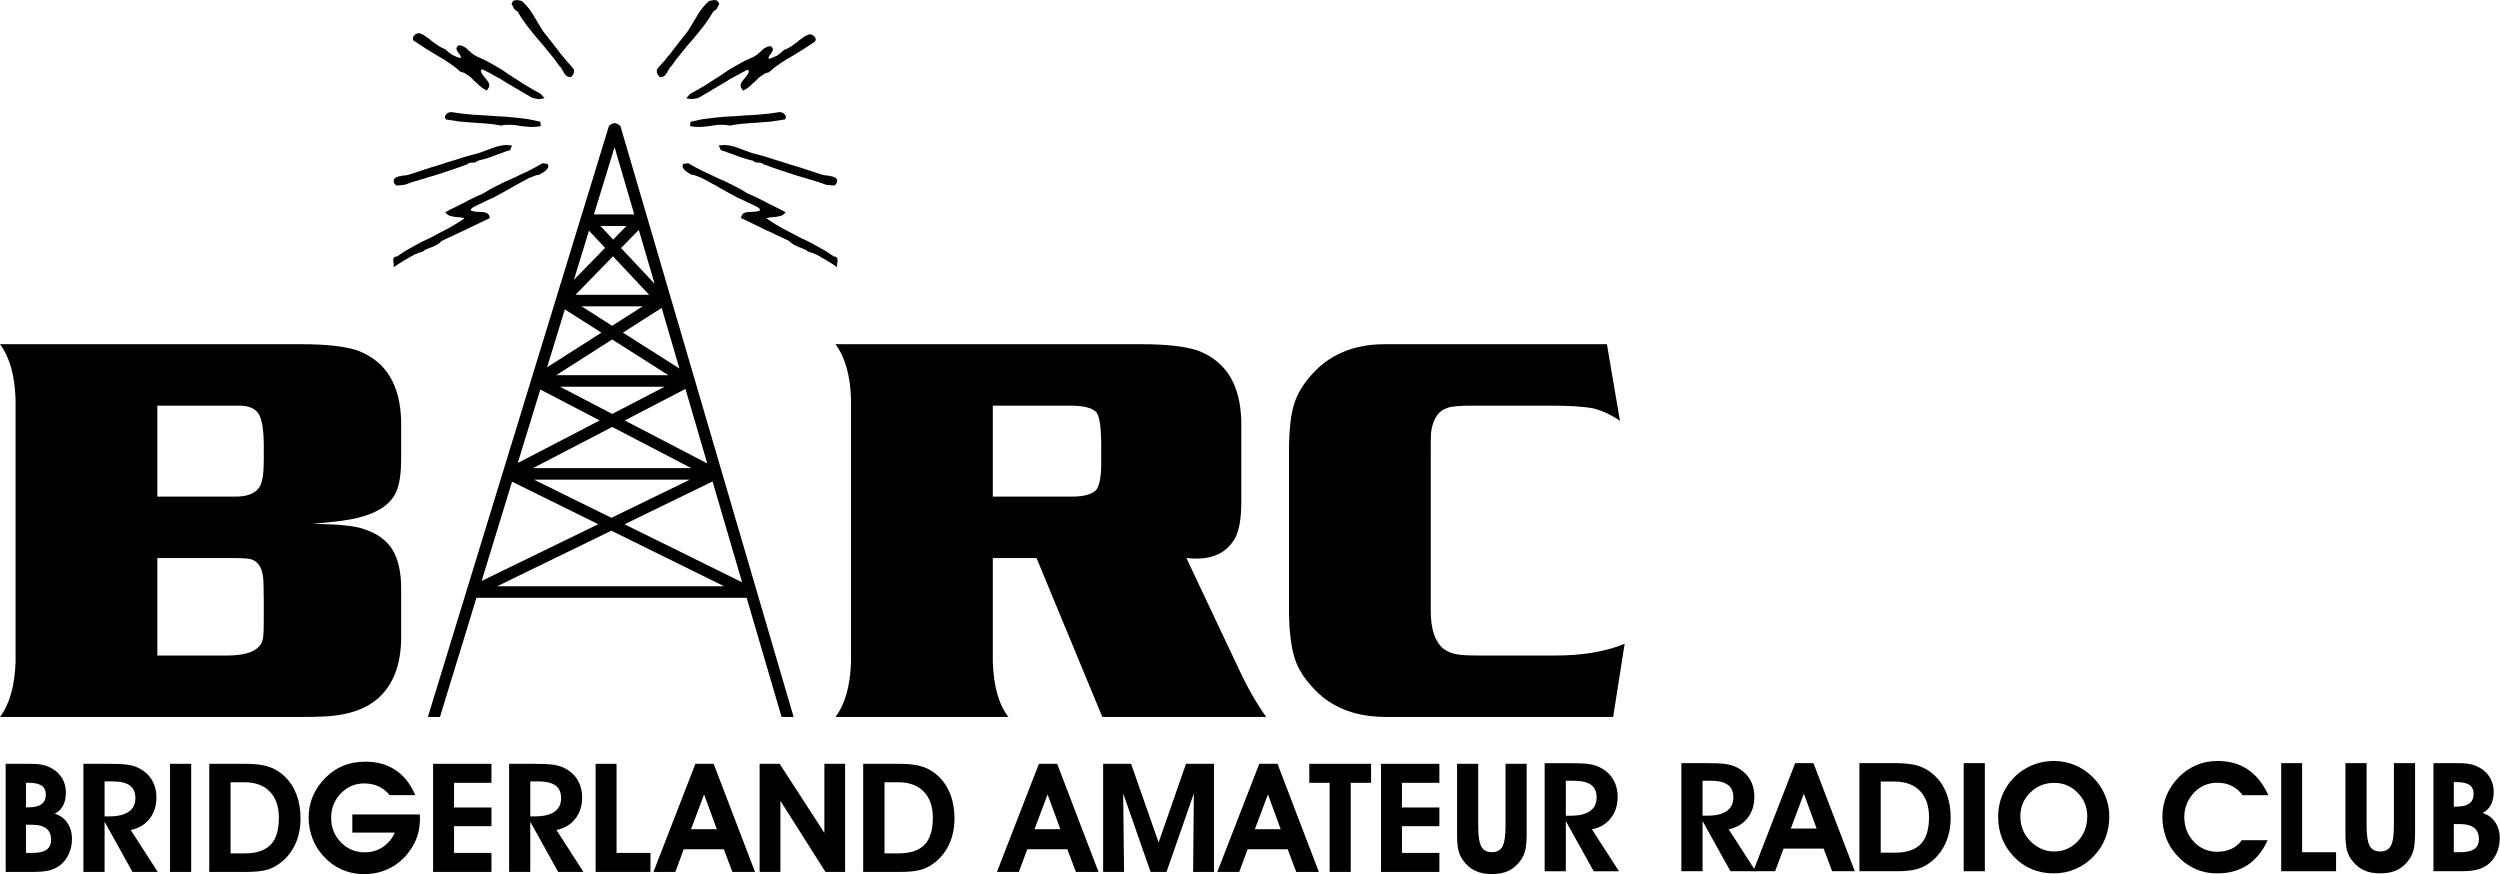 <?xml version="1.0" encoding="UTF-8" standalone="no"?>
<!DOCTYPE svg PUBLIC "-//W3C//DTD SVG 1.1//EN" "http://www.w3.org/Graphics/SVG/1.1/DTD/svg11.dtd">
<svg width="100%" height="100%" viewBox="0 0 3578 1251" version="1.1" xmlns="http://www.w3.org/2000/svg" xmlns:xlink="http://www.w3.org/1999/xlink" xml:space="preserve" xmlns:serif="http://www.serif.com/" style="fill-rule:evenodd;clip-rule:evenodd;stroke-linejoin:round;stroke-miterlimit:2;">
    <g transform="matrix(1,0,0,1,-554.205,-709.688)">
        <g>
            <g transform="matrix(4.167,0,0,4.167,553.705,750.625)">
                <path d="M54.156,215.322L78.07,215.322C83.509,215.322 87.191,214.296 89.113,212.215C90.074,211.224 90.554,209.686 90.616,207.637C90.68,206.804 90.714,205.237 90.714,202.838L90.714,196.853C90.714,192.081 90.616,189.17 90.427,188.017C89.946,184.784 88.534,182.831 86.2,182.222C85.399,181.965 83.125,181.841 79.379,181.841L54.156,181.841L54.156,215.322ZM54.156,160.741L80.693,160.741C84.984,160.806 87.866,159.686 89.303,157.35C90.232,155.876 90.714,152.867 90.714,148.353L90.714,143.197C90.714,138.012 90.136,134.393 89.015,132.411C87.767,130.393 85.399,129.434 81.908,129.497L54.156,129.497L54.156,160.741ZM107.327,170.12C116.196,170.183 122.146,170.762 125.124,171.915C129.576,173.323 132.809,175.658 134.858,178.89C136.874,182.094 137.898,186.575 137.898,192.243L137.898,209.881C137.706,218.873 135.02,225.631 129.833,230.143C126.437,233.087 121.86,234.979 116.033,235.839C113.666,236.227 109.601,236.416 103.84,236.416L0.12,236.416C3.449,231.969 5.207,225.662 5.466,217.468L5.466,127.352C5.207,119.157 3.449,112.85 0.12,108.402L103.84,108.402C112.16,108.402 118.498,109.106 122.886,110.548C132.647,114.195 137.642,122.329 137.898,134.939L137.898,147.713C137.898,152.388 137.419,155.942 136.49,158.406C134.793,163.013 130.311,166.249 122.981,168.042C119.973,168.81 114.752,169.482 107.327,170.12" style="fill-rule:nonzero;"/>
            </g>
            <g transform="matrix(4.167,0,0,4.167,553.705,750.625)">
                <path d="M341.11,160.742L368.317,160.742C372.481,160.742 375.296,159.94 376.739,158.308C377.799,156.677 378.342,153.763 378.342,149.57L378.342,143.198C378.342,137.117 377.799,133.338 376.739,131.837C375.296,130.202 372.064,129.434 367.007,129.496L341.11,129.496L341.11,160.742ZM356.125,181.84L341.11,181.84L341.11,217.468C341.364,225.791 343.126,232.096 346.456,236.416L287.069,236.416C290.401,231.97 292.161,225.662 292.417,217.468L292.417,127.353C292.161,119.157 290.401,112.851 287.069,108.402L392.393,108.402C400.65,108.402 407.021,109.105 411.439,110.548C421.197,114.195 426.195,122.33 426.456,134.939L426.456,162.535C426.456,168.323 425.713,172.556 424.215,175.179C421.522,179.757 417.166,182.03 411.157,182.03C410.222,182.03 409.037,181.965 407.598,181.84L425.139,218.971C428.215,225.662 431.479,231.488 435.003,236.416L378.723,236.416L356.125,181.84Z" style="fill-rule:nonzero;"/>
            </g>
            <g transform="matrix(4.167,0,0,4.167,553.705,750.625)">
                <path d="M552.035,108.402L556.514,134.748C553.543,132.636 550.437,131.195 547.234,130.427C544.128,129.818 539.23,129.496 532.599,129.496L505.782,129.496C501.489,129.496 498.667,129.753 497.361,130.235C494.097,131.258 492.203,134.106 491.63,138.781C491.561,139.422 491.529,141.728 491.529,145.728L491.529,200.022C491.529,206.167 492.94,210.458 495.758,212.89C497.392,214.139 499.443,214.872 501.934,215.13C503.439,215.257 505.553,215.322 508.305,215.322L533.625,215.322C543.329,215.384 551.493,214.041 558.12,211.287L554.18,236.416L475.586,236.416C464.959,236.289 456.673,232.833 450.719,226.016C448.412,223.451 446.715,220.987 445.659,218.588C444.605,216.217 443.837,213.208 443.421,209.591C443.038,206.582 442.84,203.319 442.84,199.764L442.84,145.054C442.84,137.755 443.483,132.251 444.731,128.57C445.721,125.498 447.518,122.455 450.077,119.482C452.634,116.468 455.481,114.132 458.588,112.436C463.425,109.745 469.091,108.402 475.586,108.402L552.035,108.402Z" style="fill-rule:nonzero;"/>
            </g>
            <g transform="matrix(4.167,0,0,4.167,553.705,433.913)">
                <path d="M214.616,246.252L244.852,231.541L255,266.168L214.616,246.252ZM170.882,267.529L210.099,248.449L248.79,267.529L170.882,267.529ZM175.987,231.626L205.595,246.227L165.543,265.713L175.987,231.626ZM217.968,139.824L204.115,139.824L211.194,116.718L217.968,139.824ZM185.69,199.962L206.092,210.586L177.957,225.198L185.69,199.962ZM194.12,172.447L206.682,180.428L188.027,192.329L194.12,172.447ZM210.719,148.47L206.335,143.793L215.283,143.793L210.719,148.47ZM214.072,180.423L227.38,171.933L233.484,192.758L214.072,180.423ZM235.537,199.764L243.036,225.349L214.692,210.59L235.537,199.764ZM228.376,199.012L210.394,208.351L192.46,199.012L228.376,199.012ZM210.379,182.778L229.68,195.043L191.153,195.043L210.379,182.778ZM197.762,167.434L210.661,154.211L223.053,167.434L197.762,167.434ZM220.832,171.403L210.374,178.075L199.877,171.403L220.832,171.403ZM219.523,145.129L224.953,163.659L213.436,151.369L219.523,145.129ZM202.406,145.403L207.945,151.313L197.229,162.297L202.406,145.403ZM237.034,230.933L210.112,244.029L183.55,230.933L237.034,230.933ZM183.166,226.962L210.39,212.825L237.54,226.962L183.166,226.962ZM268.56,312.428L272.696,312.428L213.276,109.708C213.19,109.415 212.986,109.169 212.714,109.029L211.927,108.626C211.494,108.402 210.978,108.401 210.542,108.62L209.766,109.009C209.493,109.147 209.288,109.389 209.198,109.681L147.078,312.428L151.23,312.428L163.77,271.498L256.564,271.498L268.56,312.428Z" style="fill-rule:nonzero;"/>
            </g>
            <g transform="matrix(4.167,0,0,4.167,553.705,-657.708)">
                <path d="M195.854,350.337L194.637,349.001L193.485,347.568L192.357,346.223L191.294,344.78L186.798,339.07L185.816,337.552L184.869,335.988L182.957,332.777L181.926,331.282L180.709,329.807L179.32,328.474L177.836,328.175L177.394,328.231L176.878,328.206L176.463,328.467L176.119,328.834L175.818,329.489L176.047,329.86L176.21,330.243L176.389,330.534L176.492,330.905L177.04,331.555L177.85,332.066L179.272,334.364L180.957,336.781L182.802,339.096L184.748,341.479L186.715,343.735L188.609,346.083L190.481,348.345L192.239,350.818L192.697,351.228L193.432,352.441L193.782,353.128L194.171,353.705L194.612,354.176L195.257,354.516L196.204,354.643L196.913,353.857L197.239,353.132L197.28,352.407L197.135,351.838L195.854,350.337Z" style="fill-rule:nonzero;"/>
            </g>
            <g transform="matrix(4.167,0,0,4.167,553.705,-426.104)">
                <path d="M185.728,314.703L185.57,314.349L181.75,313.535L178.033,313.056L174.185,312.68L170.403,312.462L166.495,312.188L162.657,311.966L158.823,311.597L155.066,311.061L154.561,311.106L153.67,311.525L153.081,312.194L152.965,312.628L152.956,313.041L153.269,313.591L157.903,314.306L162.696,314.698L165.088,314.844L167.476,315.036L169.794,315.285L172.149,315.694L173.863,315.456L175.616,315.431L177.303,315.563L179.009,315.855L180.652,316.039L182.307,316.172L183.973,316.147L185.881,315.884L185.792,315.409L185.799,315.061L185.728,314.703Z" style="fill-rule:nonzero;"/>
            </g>
            <g transform="matrix(4.167,0,0,4.167,553.705,-578.992)">
                <path d="M146.207,325.841L150.266,328.341L152.309,329.516L154.355,330.87L156.334,332.249L158.173,333.852L159.583,334.293L160.705,335.018L161.824,335.821L162.775,336.82L163.81,337.727L164.818,338.694L165.883,339.529L167.286,340.364L168.029,339.306L168.199,338.425L167.905,337.527L167.287,336.697L165.924,334.999L165.409,334.128L165.264,333.431L165.757,333.046L167.753,334.046L172.058,336.414L174.163,337.73L182.776,342.794L183.721,343.073L184.256,343.122L184.838,343.27L185.415,343.24L185.926,343.249L186.425,343.13L187.177,342.992L185.864,341.534L183.01,339.915L180.309,338.337L174.962,334.887L172.302,333.09L169.595,331.512L166.82,329.968L163.965,328.684L163.174,328.253L162.393,327.746L161.015,326.544L160.292,325.827L159.518,325.331L158.664,324.934L157.586,324.803L157.009,325.449L156.865,326.158L157.475,327.329L157.925,327.809L158.242,328.324L158.411,328.864L158.306,329.243L156.907,328.777L156.189,328.419L155.504,328.156L154.242,327.226L153.05,326.189L151.76,325.585L150.671,324.981L148.692,323.6L147.733,322.765L145.604,321.266L144.396,320.733L143.732,320.656L142.86,320.994L142.418,321.413L142.152,321.706L141.947,322.228L141.921,322.669L142.155,323.189L146.207,325.841Z" style="fill-rule:nonzero;"/>
            </g>
            <g transform="matrix(4.167,0,0,4.167,553.705,-295.104)">
                <path d="M135.432,303.859L135.71,304.353L136.316,304.871L137.676,304.754L138.21,304.656L138.904,304.656L141.609,303.706L149.946,301.204L155.38,299.427L158.033,298.49L160.743,297.499L161.09,297.181L161.879,296.99L162.468,296.989L163.413,296.884L163.831,296.633L164.176,296.349L166.991,295.622L169.71,294.682L171.029,294.164L172.426,293.693L173.734,293.176L175.273,292.736L175.985,291.102L173.847,290.922L172.119,291.137L170.461,291.561L168.819,292.136L165.482,293.382L163.849,293.901L162.206,294.319L159.421,295.102L156.711,295.989L153.927,296.823L151.22,297.709L148.439,298.543L140.328,301.197L139.014,301.404L138.285,301.461L137.739,301.614L137.005,301.726L136.424,301.943L135.86,302.2L135.367,302.778L135.367,303.34L135.432,303.859Z" style="fill-rule:nonzero;"/>
            </g>
            <g transform="matrix(4.167,0,0,4.167,553.705,-152.125)">
                <path d="M186.554,262.892L186.491,262.885L183.912,264.322L181.4,265.624L178.809,266.819L176.225,268.07L173.567,269.221L170.979,270.528L168.44,271.837L166.068,273.281L164.354,274.018L161.065,275.585L159.557,276.419L154.818,278.765L153.015,279.718L153.697,280.422L154.429,280.871L155.306,281.105L156.285,281.315L157.221,281.367L158.159,281.469L159.075,281.617L159.647,281.808L157.144,283.462L154.252,285.177L151.219,286.741L148.199,288.354L145.095,289.819L142.124,291.437L139.147,293.114L136.42,294.955L135.845,294.955L135.472,295.26L135.212,295.727L135.216,296.756L135.34,297.288L135.34,298.593L136.766,297.607L137.972,296.876L139.094,296.151L140.238,295.524L141.365,294.848L142.549,294.231L143.855,293.667L145.305,293.245L145.982,292.707L147.584,291.994L148.557,291.668L149.37,291.255L150.283,290.823L151.123,290.234L151.863,289.573L153.851,288.599L155.941,287.657L157.952,286.668L160.041,285.729L162.062,284.736L168.401,281.694L168.027,280.642L167.478,280.055L166.543,279.731L165.648,279.628L163.583,279.526L162.607,279.376L161.933,279.147L161.81,278.842L161.944,278.585L162.279,278.259L162.694,277.958L164.327,277.132L166.039,276.346L167.733,275.511L169.515,274.724L172.799,272.95L175.96,271.175L177.089,270.503L178.293,269.872L179.485,269.2L180.689,268.57L181.803,267.956L184.23,267.027L185.557,266.769L185.991,266.434L186.579,266.109L187.588,265.375L188.352,264.411L188.427,263.807L188.263,263.118L186.554,262.892Z" style="fill-rule:nonzero;"/>
            </g>
            <g transform="matrix(4.167,0,0,4.167,553.705,-657.708)">
                <path d="M238.239,341.474L240.185,339.093L242.034,336.77L243.72,334.355L245.134,332.066L245.904,331.588L246.457,330.976L246.599,330.531L246.788,330.217L246.925,329.886L247.169,329.489L246.9,328.886L246.562,328.502L246.106,328.206L245.625,328.231L245.149,328.175L243.666,328.474L242.259,329.824L241.049,331.294L240.022,332.789L239.06,334.425L237.173,337.547L236.198,339.054L231.689,344.784L230.634,346.214L229.497,347.572L228.355,348.992L227.129,350.338L225.892,351.759L225.707,352.406L225.73,353.067L226.04,353.809L226.779,354.643L227.663,354.536L228.32,354.215L228.834,353.678L229.213,353.108L229.545,352.453L230.29,351.227L230.775,350.786L232.498,348.356L234.377,346.081L236.264,343.742L238.239,341.474Z" style="fill-rule:nonzero;"/>
            </g>
            <g transform="matrix(4.167,0,0,4.167,553.705,-426.104)">
                <path d="M239.033,316.149L240.696,316.17L242.34,316.04L243.988,315.853L245.668,315.565L247.351,315.433L249.094,315.454L250.806,315.691L250.835,315.694L253.177,315.287L255.503,315.037L257.895,314.844L260.292,314.698L265.094,314.304L269.718,313.592L270.03,313.04L270.015,312.59L269.945,312.276L269.385,311.577L268.878,311.326L268.497,311.128L267.871,311.063L264.17,311.595L260.335,311.966L256.487,312.189L252.583,312.462L248.792,312.681L244.944,313.056L241.215,313.54L237.512,314.327L237.416,314.347L237.242,314.749L237.184,315.102L237.195,315.371L237.104,315.883L239.033,316.149Z" style="fill-rule:nonzero;"/>
            </g>
            <g transform="matrix(4.167,0,0,4.167,553.705,-577.379)">
                <path d="M239.907,339.577L237.151,341.132L235.809,342.605L236.54,342.743L237.017,342.862L237.532,342.852L238.111,342.883L238.659,342.743L239.25,342.683L240.183,342.391L248.608,337.438L250.664,336.153L254.897,333.824L256.862,332.836L257.342,333.213L257.198,333.896L256.707,334.73L255.353,336.418L254.777,337.181L254.457,338.115L254.59,338.908L255.357,340.029L256.764,339.194L257.803,338.369L258.767,337.44L259.808,336.532L260.699,335.585L261.821,334.779L262.929,334.06L264.245,333.67L266.104,332.066L268.062,330.698L270.067,329.378L272.092,328.206L276.077,325.756L280.056,323.15L280.285,322.637L280.275,322.261L280.094,321.747L279.429,321.031L278.504,320.656L277.909,320.714L276.632,321.272L274.556,322.742L273.644,323.537L271.698,324.897L270.628,325.496L269.391,326.061L268.186,327.101L266.931,328.027L266.245,328.289L265.582,328.625L264.183,329.095L264.081,328.728L264.229,328.241L264.539,327.725L264.974,327.258L265.603,326.061L265.459,325.368L264.89,324.727L263.89,324.842L262.966,325.265L262.2,325.763L261.528,326.43L260.181,327.607L259.409,328.115L258.633,328.54L255.802,329.81L253.086,331.325L250.416,332.885L247.818,334.636L242.569,338.024L239.907,339.577Z" style="fill-rule:nonzero;"/>
            </g>
            <g transform="matrix(4.167,0,0,4.167,553.705,-295.108)">
                <path d="M271.769,297.712L269.05,296.822L266.278,295.992L263.558,295.102L260.774,294.318L259.144,293.905L257.513,293.386L254.164,292.137L252.508,291.557L250.841,291.133L249.1,290.922L247.002,291.104L247.714,292.736L249.233,293.171L250.567,293.698L251.946,294.162L253.281,294.686L256.01,295.628L258.809,296.35L259.17,296.647L259.484,296.853L260.537,296.991L261.061,296.985L261.894,297.181L262.171,297.456L264.956,298.491L267.612,299.429L273.042,301.206L281.362,303.704L284.018,304.644L284.049,304.656L284.741,304.652L285.328,304.757L286.67,304.872L287.234,304.403L287.526,303.935L287.619,303.316L287.619,302.78L287.192,302.255L286.543,301.94L285.942,301.717L285.264,301.619L284.665,301.457L283.981,301.407L282.691,301.205L274.543,298.542L271.769,297.712Z" style="fill-rule:nonzero;"/>
            </g>
            <g transform="matrix(4.167,0,0,4.167,553.705,-152.133)">
                <path d="M287.77,295.776L287.559,295.323L287.148,294.957L286.569,294.957L283.826,293.108L280.855,291.437L277.878,289.815L274.796,288.36L271.763,286.743L268.744,285.185L265.85,283.469L263.336,281.807L263.879,281.626L264.817,281.473L265.754,281.369L266.73,281.313L267.684,281.104L268.504,280.894L269.25,280.457L269.972,279.72L268.163,278.765L263.437,276.424L261.912,275.582L258.623,274.016L256.943,273.295L254.531,271.833L252.004,270.528L249.41,269.218L246.763,268.079L244.175,266.821L241.593,265.629L239.074,264.326L236.549,262.917L236.493,262.887L234.722,263.12L234.56,263.806L234.629,264.413L235.36,265.342L236.429,266.123L236.965,266.415L237.343,266.729L238.724,267.02L241.159,267.948L242.298,268.573L243.494,269.198L244.699,269.878L245.887,270.501L247.03,271.178L250.186,272.954L253.482,274.732L255.241,275.511L256.952,276.351L258.65,277.13L260.264,277.945L260.685,278.244L261.043,278.587L261.178,278.844L261.054,279.149L260.41,279.372L259.423,279.526L257.324,279.63L256.404,279.742L255.584,280.008L255.001,280.575L254.581,281.696L258.905,283.75L262.948,285.734L265.026,286.666L267.053,287.663L269.129,288.597L271.124,289.575L271.881,290.251L272.728,290.842L274.455,291.68L275.382,291.99L276.998,292.709L277.613,293.213L279.109,293.661L280.424,294.227L281.611,294.844L282.756,295.529L283.881,296.147L285.022,296.88L286.206,297.603L287.645,298.593L287.641,297.332L287.77,296.717L287.77,295.776Z" style="fill-rule:nonzero;"/>
            </g>
            <g transform="matrix(4.167,0,0,4.167,463.244,-344.272)">
                <g transform="matrix(1,0,0,1,460.738,514.216)">
                    <path d="M145.847,37.948L138.579,37.948L138.579,0.819L147.402,0.819C150.206,0.819 152.295,0.915 153.662,1.112C155.027,1.307 156.194,1.629 157.168,2.071C159.275,3.056 160.885,4.43 161.99,6.196C163.096,7.963 163.644,10.036 163.644,12.42C163.644,15.292 162.852,17.73 161.267,19.722C159.692,21.723 157.543,22.995 154.819,23.535L164.106,37.948L155.429,37.948L145.847,20.705L145.847,37.948ZM145.847,18.87L147.455,18.87C150.39,18.87 152.625,18.339 154.149,17.275C155.671,16.217 156.429,14.665 156.429,12.619C156.429,10.652 155.794,9.201 154.514,8.26C153.243,7.328 151.25,6.858 148.546,6.858L145.847,6.858L145.847,18.87Z" style="fill-rule:nonzero;"/>
                </g>
                <g transform="matrix(1,0,0,1,460.738,514.215)">
                    <path d="M173.663,30.168L170.783,37.949L163.253,37.949L177.666,0.819L183.931,0.819L198.137,37.949L190.357,37.949L187.432,30.168L173.663,30.168ZM185.03,23.285L180.643,11.323L176.16,23.285L185.03,23.285Z" style="fill-rule:nonzero;"/>
                </g>
                <g transform="matrix(1,0,0,1,460.738,514.216)">
                    <path d="M212.342,37.948L199.722,37.948L199.722,0.819L212.141,0.819C215.51,0.819 218.201,1.158 220.225,1.837C222.247,2.517 224.081,3.653 225.738,5.255C227.486,6.954 228.807,9.008 229.716,11.429C230.613,13.839 231.064,16.555 231.064,19.568C231.064,22.924 230.436,25.937 229.173,28.603C227.92,31.264 226.095,33.451 223.691,35.172C222.333,36.174 220.811,36.885 219.131,37.313C217.441,37.741 215.189,37.948 212.342,37.948M211.887,31.576C215.908,31.576 218.878,30.594 220.785,28.617C222.69,26.649 223.638,23.561 223.638,19.358C223.638,15.5 222.595,12.501 220.515,10.355C218.435,8.216 215.516,7.146 211.788,7.146L207.042,7.146L207.042,31.576L211.887,31.576Z" style="fill-rule:nonzero;"/>
                </g>
                <g transform="matrix(1,0,0,1,460.738,514.216)">
                    <rect x="235.538" y="0.819" width="7.268" height="37.13"/>
                </g>
                <g transform="matrix(1,0,0,1,460.738,514.218)">
                    <path d="M247.375,19.304C247.375,17.266 247.645,15.343 248.194,13.53C248.733,11.724 249.542,10.025 250.615,8.44C252.45,5.77 254.756,3.715 257.524,2.259C260.292,0.807 263.319,0.077 266.601,0.077C269.067,0.077 271.442,0.556 273.728,1.501C276.021,2.451 278.065,3.83 279.868,5.611C281.722,7.469 283.131,9.545 284.096,11.863C285.064,14.17 285.553,16.605 285.553,19.155C285.553,21.804 285.096,24.301 284.181,26.622C283.282,28.954 281.936,31.015 280.17,32.822C278.384,34.708 276.305,36.152 273.929,37.17C271.56,38.184 269.08,38.688 266.497,38.688C263.731,38.688 261.177,38.189 258.846,37.207C256.521,36.224 254.459,34.759 252.651,32.822C250.916,30.985 249.603,28.921 248.714,26.642C247.821,24.352 247.375,21.903 247.375,19.304M255.001,19.05C255.001,20.652 255.261,22.142 255.793,23.516C256.312,24.89 257.097,26.155 258.134,27.295C259.272,28.533 260.568,29.486 262.013,30.156C263.457,30.828 264.956,31.166 266.497,31.166C269.752,31.166 272.478,30.009 274.679,27.697C276.883,25.388 277.978,22.507 277.978,19.05C277.978,15.883 276.871,13.184 274.653,10.947C272.431,8.709 269.77,7.595 266.655,7.595C263.406,7.595 260.658,8.709 258.394,10.938C256.128,13.165 255.001,15.875 255.001,19.05" style="fill-rule:nonzero;"/>
                </g>
                <g transform="matrix(1,0,0,1,460.738,514.218)">
                    <path d="M340.203,11.825L331.319,11.825C330.269,10.399 329.018,9.329 327.561,8.615C326.105,7.9 324.458,7.546 322.603,7.546C321.102,7.546 319.687,7.822 318.348,8.386C316.997,8.944 315.811,9.764 314.766,10.833C313.67,11.955 312.806,13.254 312.208,14.726C311.605,16.195 311.308,17.702 311.308,19.251C311.308,22.654 312.405,25.5 314.583,27.806C316.77,30.113 319.444,31.262 322.608,31.262C324.43,31.262 326.069,30.922 327.52,30.244C328.972,29.564 330.145,28.573 331.053,27.284L339.947,27.284C338.216,31.08 335.902,33.923 333.013,35.833C330.117,37.739 326.667,38.687 322.653,38.687C319.868,38.687 317.303,38.147 314.942,37.077C312.587,36.006 310.478,34.424 308.607,32.305C307.018,30.557 305.817,28.564 305.008,26.328C304.192,24.098 303.78,21.705 303.78,19.154C303.78,16.57 304.28,14.115 305.264,11.793C306.251,9.476 307.694,7.362 309.596,5.457C311.402,3.686 313.4,2.349 315.602,1.445C317.806,0.529 320.175,0.078 322.707,0.078C326.772,0.078 330.247,1.043 333.122,2.985C336.008,4.915 338.364,7.868 340.203,11.825" style="fill-rule:nonzero;"/>
                </g>
                <g transform="matrix(1,0,0,1,460.738,514.216)">
                    <path d="M363.434,37.948L344.586,37.948L344.586,0.819L351.778,0.819L351.778,31.421L363.434,31.421L363.434,37.948Z" style="fill-rule:nonzero;"/>
                </g>
                <g transform="matrix(1,0,0,1,460.738,514.957)">
                    <path d="M366.653,0.078L373.921,0.078L373.921,21.499C373.921,24.849 374.28,27.172 374.985,28.478C375.685,29.775 376.896,30.428 378.611,30.428C380.324,30.428 381.535,29.775 382.238,28.478C382.946,27.172 383.302,24.849 383.302,21.499L383.302,0.078L390.573,0.078L390.573,23.649C390.573,26.26 390.423,28.228 390.134,29.53C389.846,30.848 389.359,31.985 388.679,32.975C387.522,34.678 386.137,35.929 384.503,36.738C382.866,37.547 380.908,37.948 378.611,37.948C376.312,37.948 374.356,37.547 372.72,36.738C371.093,35.929 369.696,34.678 368.541,32.975C367.865,31.985 367.374,30.889 367.085,29.66C366.801,28.436 366.653,26.432 366.653,23.649L366.653,0.078Z" style="fill-rule:nonzero;"/>
                </g>
                <g transform="matrix(1,0,0,1,460.738,514.216)">
                    <path d="M396.887,37.948L396.887,0.819L404.869,0.819C406.488,0.819 407.772,0.877 408.726,1.011C409.679,1.138 410.52,1.358 411.251,1.661C413.285,2.49 414.851,3.689 415.942,5.255C417.033,6.817 417.569,8.644 417.569,10.74C417.569,12.474 417.249,13.952 416.601,15.168C415.948,16.399 415.001,17.329 413.753,17.956C415.578,18.496 417.019,19.541 418.076,21.09C419.126,22.641 419.661,24.485 419.661,26.623C419.661,28.356 419.336,29.985 418.691,31.508C418.052,33.03 417.146,34.296 416.014,35.293C414.875,36.252 413.601,36.929 412.192,37.337C410.778,37.751 408.781,37.948 406.2,37.948L396.887,37.948ZM403.877,31.421L406.067,31.421C408.282,31.421 409.899,31.044 410.939,30.308C411.976,29.565 412.496,28.429 412.496,26.877C412.496,25.197 411.958,23.919 410.867,23.048C409.782,22.188 408.177,21.75 406.067,21.75L403.877,21.75L403.877,31.421ZM403.877,15.763L404.725,15.763C406.722,15.763 408.221,15.398 409.209,14.677C410.187,13.952 410.684,12.87 410.684,11.429C410.684,10.036 410.215,8.999 409.285,8.337C408.354,7.678 406.9,7.345 404.923,7.345L403.877,7.345L403.877,15.763Z" style="fill-rule:nonzero;"/>
                </g>
                <g transform="matrix(1,0,0,1,21.711,460.081)">
                    <path d="M2.063,92.321L2.063,55.191L10.048,55.191C11.664,55.191 12.944,55.256 13.899,55.385C14.85,55.512 15.694,55.731 16.426,56.038C18.461,56.863 20.027,58.063 21.118,59.63C22.205,61.191 22.745,63.016 22.745,65.115C22.745,66.848 22.422,68.326 21.778,69.545C21.124,70.773 20.177,71.701 18.925,72.329C20.753,72.872 22.195,73.915 23.25,75.464C24.302,77.014 24.834,78.858 24.834,80.999C24.834,82.73 24.509,84.36 23.867,85.881C23.223,87.404 22.326,88.669 21.186,89.667C20.046,90.627 18.776,91.303 17.365,91.713C15.955,92.126 13.954,92.321 11.378,92.321L2.063,92.321ZM9.053,85.793L11.247,85.793C13.457,85.793 15.079,85.424 16.113,84.681C17.145,83.939 17.671,82.802 17.671,81.252C17.671,79.57 17.132,78.291 16.04,77.421C14.954,76.563 13.353,76.123 11.247,76.123L9.053,76.123L9.053,85.793ZM9.053,70.137L9.897,70.137C11.901,70.137 13.399,69.772 14.38,69.05C15.362,68.326 15.859,67.244 15.859,65.805C15.859,64.409 15.391,63.373 14.459,62.713C13.525,62.051 12.074,61.718 10.098,61.718L9.053,61.718L9.053,70.137Z" style="fill-rule:nonzero;"/>
                </g>
                <g transform="matrix(1,0,0,1,21.711,460.081)">
                    <path d="M36.036,92.321L28.77,92.321L28.77,55.191L37.594,55.191C40.397,55.191 42.485,55.287 43.851,55.488C45.218,55.68 46.384,56.003 47.359,56.448C49.466,57.428 51.076,58.805 52.18,60.57C53.285,62.339 53.834,64.409 53.834,66.797C53.834,69.667 53.044,72.105 51.458,74.097C49.883,76.1 47.733,77.37 45.009,77.908L54.294,92.321L45.618,92.321L36.036,75.083L36.036,92.321ZM36.036,73.242L37.645,73.242C40.58,73.242 42.816,72.714 44.339,71.65C45.861,70.589 46.619,69.038 46.619,66.994C46.619,65.026 45.984,63.574 44.706,62.636C43.433,61.703 41.44,61.232 38.736,61.232L36.036,61.232L36.036,73.242Z" style="fill-rule:nonzero;"/>
                </g>
                <g transform="matrix(1,0,0,1,21.711,460.08)">
                    <rect x="58.516" y="55.192" width="7.267" height="37.13"/>
                </g>
                <g transform="matrix(1,0,0,1,21.711,460.081)">
                    <path d="M84.612,92.321L71.988,92.321L71.988,55.191L84.411,55.191C87.78,55.191 90.468,55.533 92.496,56.21C94.515,56.89 96.353,58.027 98.007,59.63C99.755,61.33 101.078,63.382 101.983,65.805C102.881,68.216 103.334,70.927 103.334,73.942C103.334,77.302 102.708,80.313 101.443,82.975C100.193,85.638 98.362,87.824 95.96,89.545C94.605,90.546 93.08,91.262 91.4,91.686C89.711,92.113 87.456,92.321 84.612,92.321M84.16,85.951C88.181,85.951 91.149,84.969 93.053,82.99C94.961,81.026 95.911,77.933 95.911,73.731C95.911,69.875 94.866,66.875 92.784,64.734C90.705,62.589 87.79,61.519 84.054,61.519L79.311,61.519L79.311,85.951L84.16,85.951Z" style="fill-rule:nonzero;"/>
                </g>
                <g transform="matrix(1,0,0,1,21.711,460.084)">
                    <path d="M144.302,72.58C144.302,72.717 144.312,72.931 144.328,73.208C144.346,73.485 144.353,73.692 144.353,73.833C144.353,75.427 144.207,76.912 143.919,78.28C143.631,79.647 143.188,80.937 142.594,82.147C140.846,85.628 138.461,88.316 135.441,90.214C132.418,92.11 129.008,93.061 125.206,93.061C122.393,93.061 119.8,92.519 117.427,91.448C115.038,90.378 112.897,88.796 111.002,86.679C109.416,84.912 108.205,82.909 107.381,80.665C106.546,78.422 106.127,76.046 106.127,73.528C106.127,70.944 106.632,68.487 107.632,66.166C108.633,63.849 110.105,61.736 112.045,59.829C113.882,58.01 115.92,56.662 118.171,55.772C120.426,54.891 122.924,54.449 125.657,54.449C129.653,54.449 133.109,55.427 136.017,57.382C138.925,59.333 141.161,62.185 142.743,65.947L133.918,65.947C132.848,64.607 131.587,63.598 130.132,62.927C128.679,62.255 127.05,61.919 125.249,61.919C122.074,61.919 119.382,63.066 117.172,65.363C114.961,67.653 113.856,70.445 113.856,73.728C113.856,77.064 114.97,79.873 117.208,82.162C119.445,84.453 122.193,85.593 125.457,85.593C127.721,85.593 129.775,84.981 131.619,83.753C133.467,82.528 134.824,80.873 135.711,78.803L121.125,78.803L121.125,72.58L144.302,72.58Z" style="fill-rule:nonzero;"/>
                </g>
                <g transform="matrix(1,0,0,1,21.711,460.081)">
                    <path d="M168.915,92.321L148.872,92.321L148.872,55.191L168.915,55.191L168.915,61.718L156.06,61.718L156.06,70.188L168.915,70.188L168.915,76.612L156.06,76.612L156.06,85.793L168.915,85.793L168.915,92.321Z" style="fill-rule:nonzero;"/>
                </g>
                <g transform="matrix(1,0,0,1,21.711,460.081)">
                    <path d="M182.248,92.321L174.981,92.321L174.981,55.191L183.807,55.191C186.611,55.191 188.698,55.287 190.064,55.488C191.433,55.68 192.599,56.003 193.575,56.448C195.68,57.428 197.291,58.805 198.396,60.57C199.501,62.339 200.048,64.409 200.048,66.797C200.048,69.667 199.257,72.105 197.675,74.097C196.101,76.1 193.949,77.37 191.225,77.908L200.51,92.321L191.831,92.321L182.248,75.083L182.248,92.321ZM182.248,73.242L183.861,73.242C186.792,73.242 189.03,72.714 190.554,71.65C192.077,70.589 192.835,69.038 192.835,66.994C192.835,65.026 192.199,63.574 190.918,62.636C189.649,61.703 187.653,61.232 184.947,61.232L182.248,61.232L182.248,73.242Z" style="fill-rule:nonzero;"/>
                </g>
                <g transform="matrix(1,0,0,1,21.711,460.081)">
                    <path d="M223.533,92.321L204.689,92.321L204.689,55.191L211.877,55.191L211.877,85.793L223.533,85.793L223.533,92.321Z" style="fill-rule:nonzero;"/>
                </g>
                <g transform="matrix(1,0,0,1,21.711,460.081)">
                    <path d="M234.959,84.542L232.079,92.321L224.551,92.321L238.962,55.191L245.231,55.191L259.436,92.321L251.654,92.321L248.728,84.542L234.959,84.542ZM246.326,77.656L241.942,65.698L237.459,77.656L246.326,77.656Z" style="fill-rule:nonzero;"/>
                </g>
                <g transform="matrix(1,0,0,1,21.711,460.081)">
                    <path d="M268.158,92.321L261.019,92.321L261.019,55.191L267.905,55.191L283.26,78.909L283.26,55.191L290.371,55.191L290.371,92.321L283.628,92.321L268.158,67.893L268.158,92.321Z" style="fill-rule:nonzero;"/>
                </g>
                <g transform="matrix(1,0,0,1,21.711,460.081)">
                    <path d="M352.945,84.542L350.06,92.321L342.531,92.321L356.943,55.191L363.212,55.191L377.415,92.321L369.636,92.321L366.715,84.542L352.945,84.542ZM364.313,77.656L359.922,65.698L355.437,77.656L364.313,77.656Z" style="fill-rule:nonzero;"/>
                </g>
                <g transform="matrix(1,0,0,1,21.711,460.081)">
                    <path d="M386.189,92.321L379,92.321L379,55.191L388.608,55.191L398.055,82.199L407.463,55.191L417.068,55.191L417.068,92.321L409.91,92.321L410.157,65.365L400.775,92.321L395.293,92.321L385.883,65.365L386.189,92.321Z" style="fill-rule:nonzero;"/>
                </g>
                <g transform="matrix(1,0,0,1,21.711,460.081)">
                    <path d="M428.618,84.542L425.739,92.321L418.211,92.321L432.622,55.191L438.891,55.191L453.095,92.321L445.318,92.321L442.388,84.542L428.618,84.542ZM439.986,77.656L435.598,65.698L431.116,77.656L439.986,77.656Z" style="fill-rule:nonzero;"/>
                </g>
                <g transform="matrix(1,0,0,1,21.711,460.081)">
                    <path d="M471.027,55.191L471.027,61.718L464.037,61.718L464.037,92.321L456.797,92.321L456.797,61.718L449.807,61.718L449.807,55.191L471.027,55.191Z" style="fill-rule:nonzero;"/>
                </g>
                <g transform="matrix(1,0,0,1,21.711,460.081)">
                    <path d="M494.491,92.321L474.444,92.321L474.444,55.191L494.491,55.191L494.491,61.718L481.633,61.718L481.633,70.188L494.491,70.188L494.491,76.612L481.633,76.612L481.633,85.793L494.491,85.793L494.491,92.321Z" style="fill-rule:nonzero;"/>
                </g>
                <g transform="matrix(1,0,0,1,21.711,460.824)">
                    <path d="M500.554,54.448L507.822,54.448L507.822,75.869C507.822,79.22 508.182,81.545 508.885,82.851C509.592,84.146 510.797,84.799 512.516,84.799C514.232,84.799 515.436,84.146 516.143,82.851C516.847,81.545 517.207,79.22 517.207,75.869L517.207,54.448L524.474,54.448L524.474,78.019C524.474,80.63 524.324,82.598 524.039,83.903C523.751,85.219 523.26,86.36 522.584,87.349C521.431,89.049 520.034,90.299 518.407,91.109C516.767,91.921 514.811,92.321 512.516,92.321C510.217,92.321 508.261,91.921 506.621,91.109C504.994,90.299 503.605,89.049 502.448,87.349C501.768,86.36 501.279,85.26 500.99,84.032C500.704,82.806 500.554,80.805 500.554,78.019L500.554,54.448Z" style="fill-rule:nonzero;"/>
                </g>
                <g transform="matrix(1,0,0,1,21.711,459.861)">
                    <path d="M537.915,92.321L530.644,92.321L530.644,55.191L539.473,55.191C542.269,55.191 544.366,55.287 545.732,55.488C547.097,55.68 548.264,56.003 549.242,56.448C551.342,57.428 552.951,58.805 554.056,60.57C555.168,62.339 555.714,64.409 555.714,66.797C555.714,69.667 554.925,72.105 553.343,74.097C551.761,76.1 549.612,77.37 546.885,77.908L556.177,92.321L547.499,92.321L537.915,75.083L537.915,92.321ZM537.915,73.242L539.528,73.242C542.452,73.242 544.695,72.714 546.219,71.65C547.74,70.589 548.498,69.038 548.498,66.994C548.498,65.026 547.863,63.574 546.586,62.636C545.31,61.703 543.32,61.232 540.612,61.232L537.915,61.232L537.915,73.242Z" style="fill-rule:nonzero;"/>
                </g>
                <g transform="matrix(1,0,0,1,21.711,460.08)">
                    <path d="M317.654,82.99C315.744,84.97 312.778,85.952 308.761,85.952L303.912,85.952L303.912,61.52L308.655,61.52C312.385,61.52 315.302,62.591 317.385,64.736C319.466,66.877 320.511,69.875 320.511,73.733C320.511,77.934 319.557,81.028 317.654,82.99M326.588,65.806C325.678,63.384 324.356,61.331 322.608,59.631C320.954,58.029 319.115,56.891 317.096,56.212C315.071,55.534 312.381,55.192 309.013,55.192L296.589,55.192L296.589,92.322L309.208,92.322C312.061,92.322 314.312,92.114 316,91.688C317.682,91.264 319.205,90.548 320.562,89.545C322.963,87.826 324.793,85.64 326.044,82.977C327.305,80.314 327.94,77.303 327.94,73.944C327.94,70.929 327.479,68.216 326.588,65.806" style="fill-rule:nonzero;"/>
                </g>
            </g>
        </g>
    </g>
</svg>
